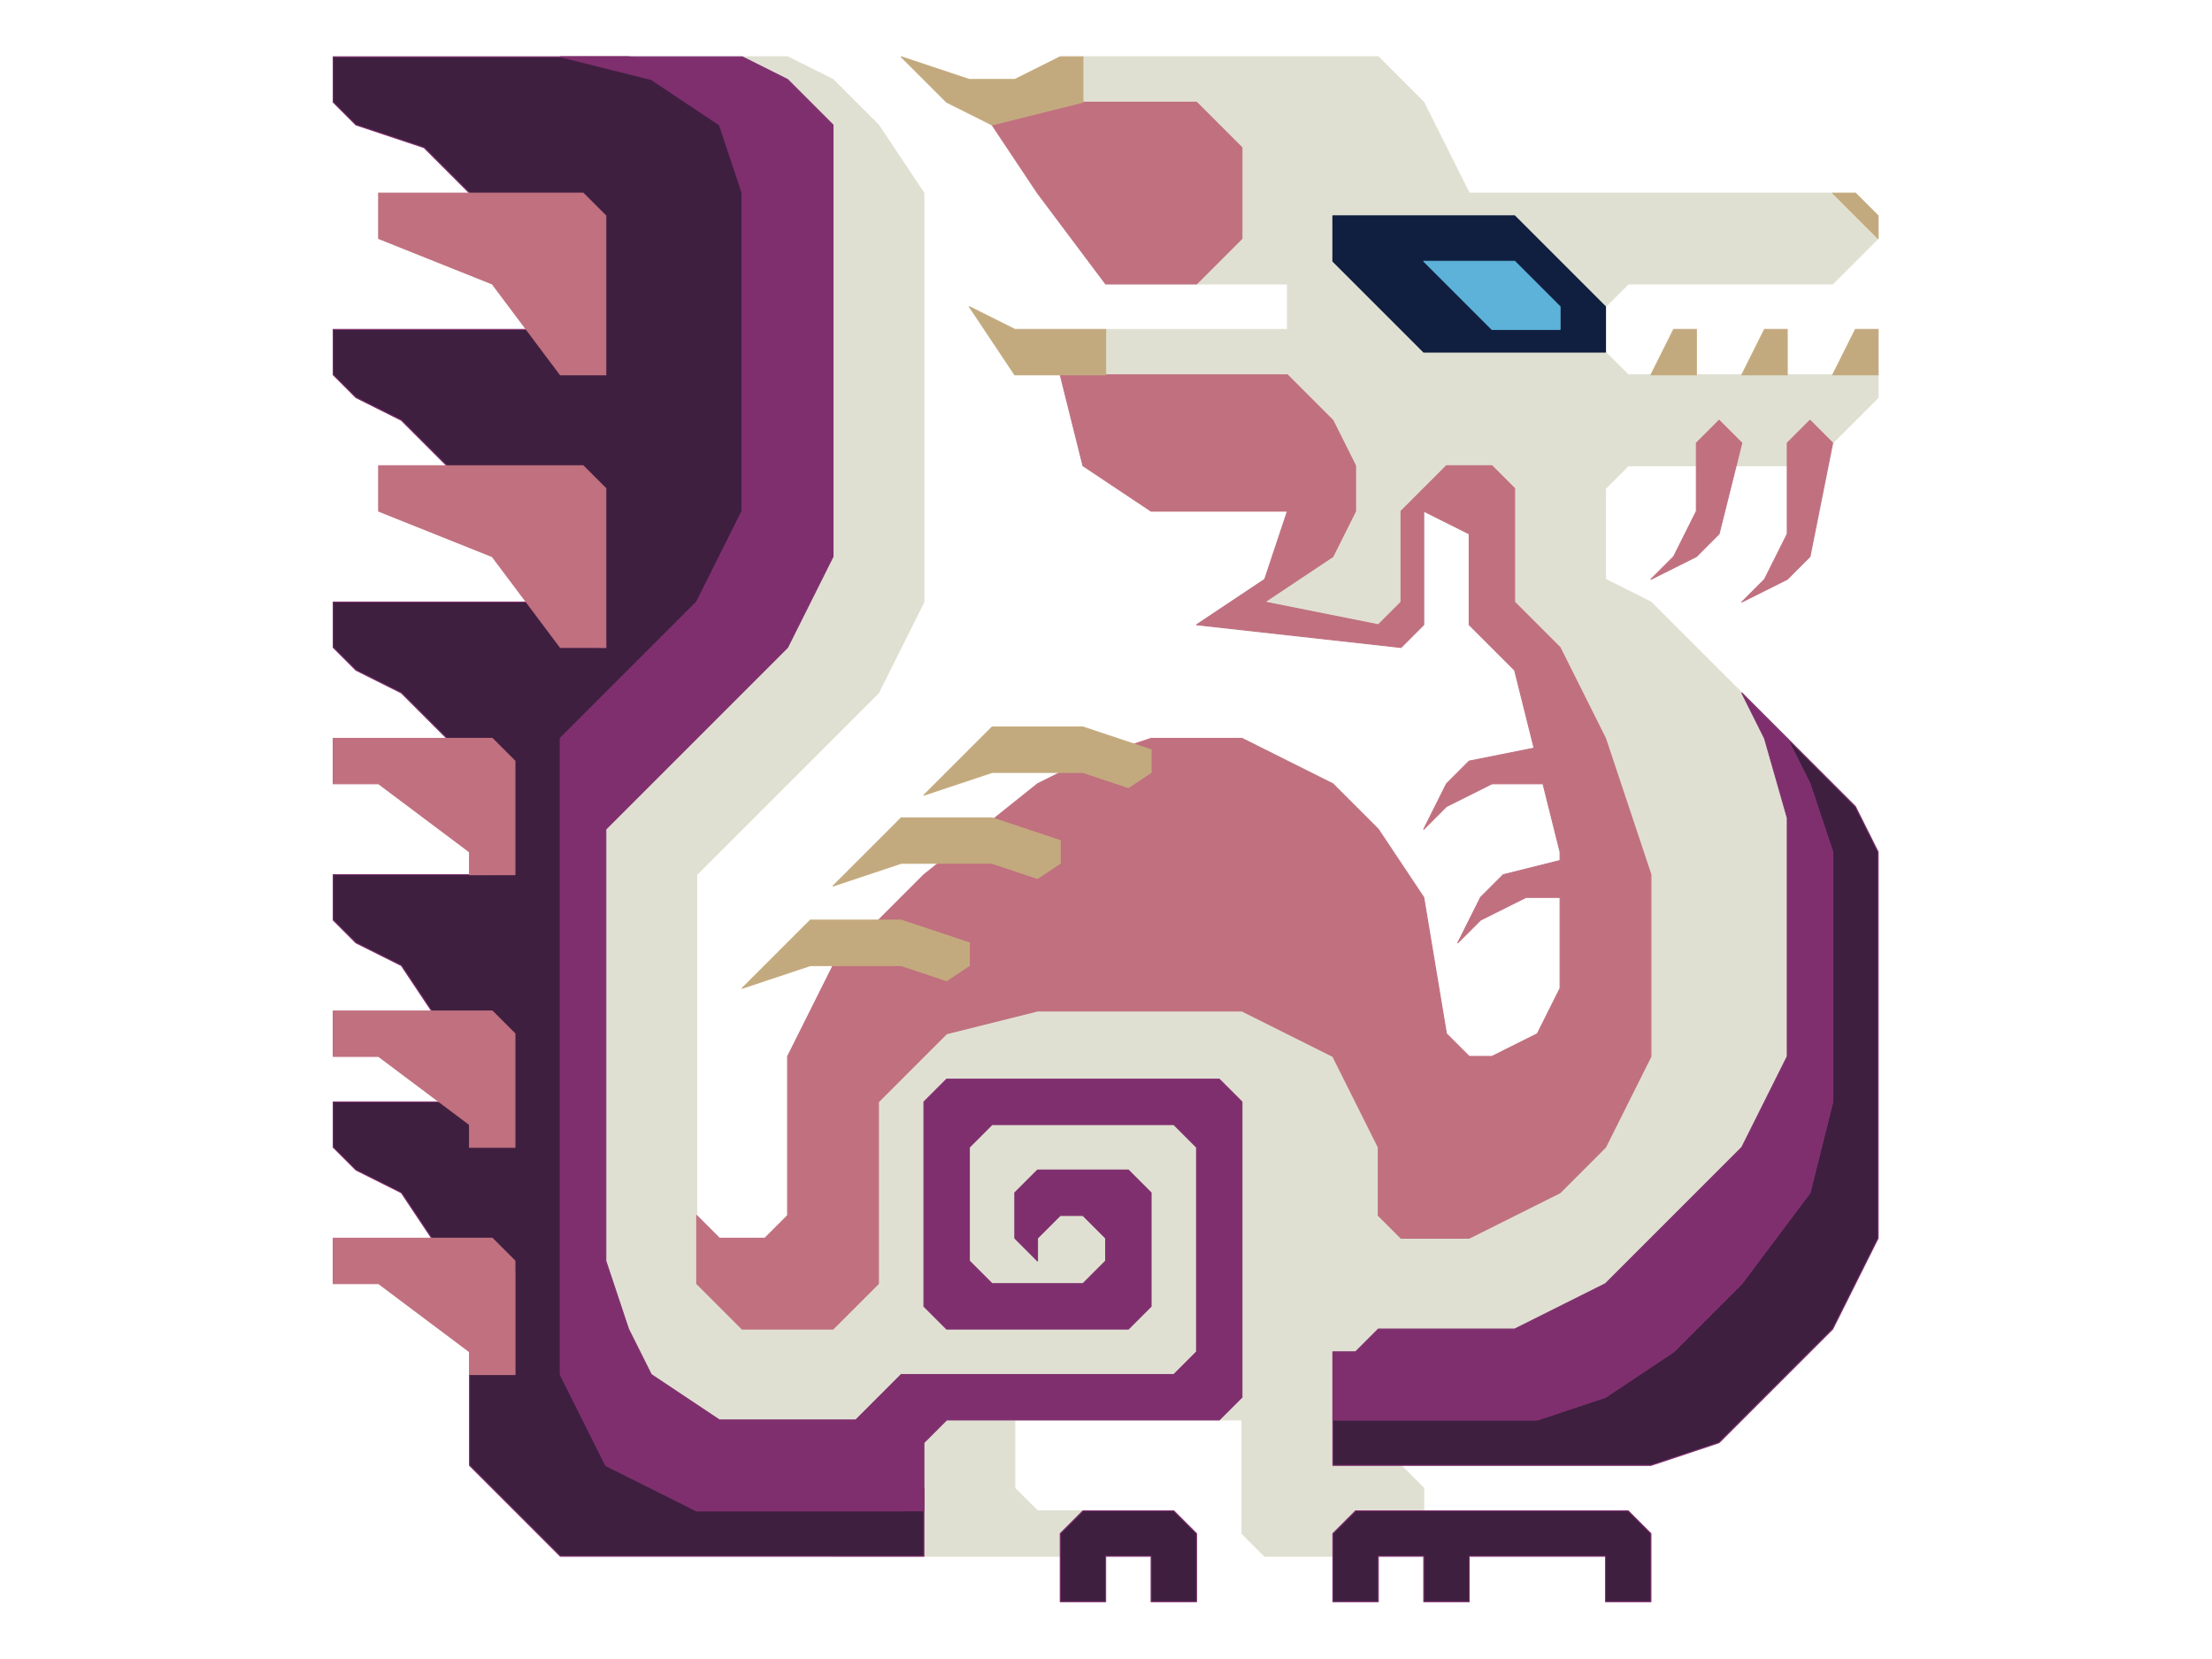 <?xml version="1.0" encoding="UTF-8" standalone="no"?>
<!DOCTYPE svg PUBLIC "-//W3C//DTD SVG 1.1//EN" "http://www.w3.org/Graphics/SVG/1.1/DTD/svg11.dtd">
<svg width="100%" height="100%" viewBox="0 0 4634 3475" version="1.1" xmlns="http://www.w3.org/2000/svg" xmlns:xlink="http://www.w3.org/1999/xlink" xml:space="preserve" xmlns:serif="http://www.serif.com/" style="fill-rule:evenodd;clip-rule:evenodd;stroke-linecap:round;stroke-linejoin:round;stroke-miterlimit:1.5;">
    <g transform="matrix(2.083,0,0,2.083,0,0)">
        <g transform="matrix(1,0,0,1,-30.5,-11.45)">
            <g id="Layer12">
                <path d="M1325.3,388.45L1142.5,388.45L1142.5,342.75L1325.3,342.75L1325.3,297.05L1233.9,297.05L1279.6,251.35L1279.6,159.95L1233.9,114.25L1119.65,114.25L1119.65,68.55L1416.7,68.55L1462.4,114.25L1508.1,205.65L1873.7,205.65L1919.4,251.35L1873.7,297.05L1668.05,297.05L1645.2,319.9L1645.2,365.6L1668.05,388.45L1919.4,388.45L1919.4,411.3L1896.55,434.15L1850.85,479.85L1668.05,479.85L1645.2,502.7L1645.2,594.1L1690.9,616.95L1828,754.05L1850.85,1051.1L1805.15,1165.35L1668.05,1325.3L1439.55,1485.25L1462.4,1508.1L1462.4,1530.95L1416.7,1553.8L1393.85,1576.65L1302.45,1576.65L1279.6,1553.8L1279.6,1439.55L1051.1,1439.55L1051.1,1508.1L1073.95,1530.95L1119.65,1530.95L1096.8,1576.65L868.3,1576.65L868.3,1439.55L754.05,1439.55L685.5,1393.85L662.65,1348.15L639.8,1279.6L639.8,845.45L822.6,662.65L868.3,571.25L868.3,137.1L845.45,114.25L822.6,91.4L776.9,68.55L822.6,68.55L868.3,91.4L914,137.1L959.7,205.65L959.7,616.95L914,708.35L731.2,891.15L731.2,1302.45L776.9,1348.15L868.3,1348.15L914,1302.45L914,1119.65L982.55,1051.1L1073.95,1028.25L1279.6,1028.25L1371,1073.95L1416.7,1165.35L1416.7,1233.9L1439.55,1256.75L1508.1,1256.75L1599.5,1211.05L1645.2,1165.35L1690.9,1073.95L1690.9,891.15L1645.2,754.05L1599.5,662.65L1553.8,616.95L1553.8,502.7L1530.95,479.85L1439.55,525.55L1439.55,616.95L1416.7,639.8L1325.3,639.8L1302.45,616.95L1371,502.7L1325.3,388.45Z" style="fill:rgb(224,224,210);stroke:rgb(224,224,210);stroke-width:1px;"/>
            </g>
        </g>
        <g id="Layer10">
            <g transform="matrix(1,0,0,1,-30.5,-11.45)">
                <path d="M1371,1622.35L1371,1553.8L1393.85,1530.95L1668.05,1530.95L1690.9,1553.8L1690.9,1622.35L1645.2,1622.35L1645.2,1576.65L1508.1,1576.65L1508.1,1622.35L1462.4,1622.35L1462.4,1576.65L1416.7,1576.65L1416.7,1622.35L1371,1622.35Z" style="fill:rgb(63,31,64);stroke:rgb(127,47,110);stroke-width:1px;"/>
            </g>
            <g transform="matrix(1,0,0,1,-30.5,-11.45)">
                <path d="M1233.9,1622.35L1233.9,1553.8L1211.05,1530.95L1119.65,1530.95L1096.8,1553.8L1096.8,1622.35L1142.5,1622.35L1142.5,1576.65L1188.2,1576.65L1188.2,1622.35L1233.9,1622.35Z" style="fill:rgb(63,31,64);stroke:rgb(127,47,110);stroke-width:1px;"/>
            </g>
            <g transform="matrix(1,0,0,1,-30.5,-11.45)">
                <path d="M1371,1439.55L1371,1485.25L1690.9,1485.25L1759.45,1462.4L1873.7,1348.15L1919.4,1256.75L1919.4,868.3L1896.55,822.6L1828,754.05L1850.85,799.75L1873.7,868.3L1873.7,1119.65L1850.85,1211.05L1782.3,1302.45L1713.75,1371L1645.2,1416.7L1576.65,1439.55L1371,1439.55Z" style="fill:rgb(63,31,64);stroke:rgb(127,47,110);stroke-width:1px;"/>
            </g>
            <g transform="matrix(1,0,0,1,-30.5,-11.45)">
                <path d="M457,159.95L388.45,137.1L365.6,114.25L365.6,68.55L662.65,68.55L731.2,81.19L765.716,102.671L776.9,137.1L776.9,525.55L731.2,616.95L594.1,754.05L594.1,1393.85L639.8,1485.25L731.2,1530.95L936.85,1530.95L959.7,1508.1L959.7,1576.65L594.1,1576.65L502.7,1485.25L502.7,1393.85L548.4,1393.85L548.4,1291.03L479.85,1279.6L434.15,1211.05L388.45,1188.2L365.6,1165.35L365.6,1119.65L479.85,1119.65L479.85,1051.1L434.15,982.55L388.45,959.7L365.6,936.85L365.6,891.15L525.55,891.15L502.7,776.9L434.15,708.35L388.45,685.5L365.6,662.65L365.6,616.95L571.25,616.95L479.85,479.85L434.15,434.15L388.45,411.3L365.6,388.45L365.6,342.75L571.25,342.75L525.55,228.5L457,159.95ZM571.25,708.35M639.8,656.938L632.183,662.65L639.8,662.65L639.8,656.938Z" style="fill:rgb(63,31,64);stroke:rgb(127,47,110);stroke-width:1px;"/>
            </g>
        </g>
        <g id="Layer13">
            <g transform="matrix(1,0,0,1,-30.5,-11.45)">
                <path d="M639.8,388.45L639.8,228.5L616.95,205.65L411.3,205.65L411.3,251.35L525.55,297.05L594.1,388.45L639.8,388.45Z" style="fill:rgb(192,112,127);stroke:rgb(192,112,127);stroke-width:1px;"/>
            </g>
            <g transform="matrix(1,0,0,1,-30.5,262.75)">
                <path d="M639.8,388.45L639.8,228.5L616.95,205.65L411.3,205.65L411.3,251.35L525.55,297.05L594.1,388.45L639.8,388.45Z" style="fill:rgb(192,112,127);stroke:rgb(192,112,127);stroke-width:1px;"/>
            </g>
            <g transform="matrix(1,0,0,1,-30.5,-11.45)">
                <path d="M548.4,891.15L548.4,776.9L525.55,754.05L365.6,754.05L365.6,799.75L411.3,799.75L502.7,868.3L502.7,891.15L548.4,891.15Z" style="fill:rgb(192,112,127);stroke:rgb(192,112,127);stroke-width:1px;"/>
            </g>
            <g transform="matrix(1,0,0,1,-30.5,262.75)">
                <path d="M548.4,891.15L548.4,776.9L525.55,754.05L365.6,754.05L365.6,799.75L411.3,799.75L502.7,868.3L502.7,891.15L548.4,891.15Z" style="fill:rgb(192,112,127);stroke:rgb(192,112,127);stroke-width:1px;"/>
            </g>
            <g transform="matrix(1,0,0,1,-30.5,491.25)">
                <path d="M548.4,891.15L548.4,776.9L525.55,754.05L365.6,754.05L365.6,799.75L411.3,799.75L502.7,868.3L502.7,891.15L548.4,891.15Z" style="fill:rgb(192,112,127);stroke:rgb(192,112,127);stroke-width:1px;"/>
            </g>
            <g transform="matrix(1,0,0,1,-30.5,-11.45)">
                <path d="M1736.6,457L1736.6,525.55L1713.75,571.25L1690.9,594.1L1736.6,571.25L1759.45,548.4L1782.3,457L1759.45,434.15L1736.6,457Z" style="fill:rgb(192,112,127);stroke:rgb(192,112,127);stroke-width:1px;"/>
            </g>
            <g transform="matrix(1,0,0,1,60.9,-11.45)">
                <path d="M1736.6,457L1736.6,548.4L1713.75,594.1L1690.9,616.95L1736.6,594.1L1759.45,571.25L1782.3,457L1759.45,434.15L1736.6,457Z" style="fill:rgb(192,112,127);stroke:rgb(192,112,127);stroke-width:1px;"/>
            </g>
            <g transform="matrix(1,0,0,1,-30.5,-11.45)">
                <path d="M1233.9,114.25L1279.6,159.95L1279.6,251.35L1233.9,297.05L1142.5,297.05L1073.95,205.65L1028.25,137.1L1119.65,114.25L1233.9,114.25Z" style="fill:rgb(192,112,127);stroke:rgb(192,112,127);stroke-width:1px;"/>
            </g>
            <g transform="matrix(1,0,0,1,-30.5,-11.45)">
                <path d="M1439.55,662.65L1233.9,639.8L1302.45,594.1L1325.3,525.55L1188.2,525.55L1119.65,479.85L1096.8,388.45L1325.3,388.45L1371,434.15L1393.85,479.85L1393.85,525.55L1371,571.25L1302.45,616.95L1416.7,639.8L1439.55,616.95L1439.55,525.55L1462.4,502.7L1485.25,479.85L1530.95,479.85L1553.8,502.7L1553.8,616.95L1599.5,662.65L1645.2,754.05L1690.9,891.15L1690.9,1073.95L1645.2,1165.35L1599.5,1211.05L1508.1,1256.75L1439.55,1256.75L1416.7,1233.9L1416.7,1165.35L1371,1073.95L1279.6,1028.25L1073.95,1028.25L982.55,1051.1L914,1119.65L914,1302.45L868.3,1348.15L776.9,1348.15L731.2,1302.45L731.2,1233.9L754.05,1256.75L799.75,1256.75L822.6,1233.9L822.6,1073.95L868.3,982.55L959.7,891.15L1073.95,799.75L1119.65,776.9L1188.2,754.05L1279.6,754.05L1371,799.75L1416.7,845.45L1462.4,914L1485.25,1051.1L1508.1,1073.95L1530.95,1073.95L1576.65,1051.1L1599.5,1005.4L1599.5,914L1565.23,914L1519.53,936.85L1496.67,959.7L1519.53,914L1542.38,891.15L1599.5,876.869L1599.5,868.3L1582.36,799.75L1530.95,799.75L1485.25,822.6L1462.4,845.45L1485.25,799.75L1508.1,776.9L1573.39,763.843L1553.8,685.5L1508.1,639.8L1508.1,548.4L1462.4,525.55L1462.4,639.8L1439.55,662.65Z" style="fill:rgb(192,112,127);stroke:rgb(192,112,127);stroke-width:1px;"/>
            </g>
        </g>
        <g id="Layer11">
            <g transform="matrix(1,0,0,1,-30.5,-11.45)">
                <path d="M1371,1439.55L1576.65,1439.55L1645.2,1416.7L1713.75,1371L1782.3,1302.45L1850.85,1211.05L1873.7,1119.65L1873.7,868.3L1850.85,799.75L1828,754.05L1782.3,708.35L1805.15,754.05L1828,834L1828,1073.95L1782.3,1165.35L1645.2,1302.45L1553.8,1348.15L1462.4,1348.15L1416.7,1348.15L1393.85,1371L1371,1371L1371,1439.55Z" style="fill:rgb(127,47,110);stroke:rgb(127,47,110);stroke-width:1px;"/>
            </g>
            <g transform="matrix(1,0,0,1,-30.5,-11.45)">
                <path d="M776.9,68.55L822.6,91.4L868.3,137.1L868.3,571.25L822.6,662.65L639.8,845.45L639.8,1279.6L662.65,1348.15L685.5,1393.85L754.05,1439.55L891.15,1439.55L914,1416.7L936.85,1393.85L1211.05,1393.85L1233.9,1371L1233.9,1165.35L1211.05,1142.5L1028.25,1142.5L1005.4,1165.35L1005.4,1279.6L1028.25,1302.45L1119.65,1302.45L1142.5,1279.6L1142.5,1256.75L1119.65,1233.9L1096.8,1233.9L1073.95,1256.75L1073.95,1279.6L1051.1,1256.75L1051.1,1211.05L1073.95,1188.2L1165.35,1188.2L1188.2,1211.05L1188.2,1325.3L1165.35,1348.15L982.55,1348.15L959.7,1325.3L959.7,1119.65L982.55,1096.8L1256.75,1096.8L1279.6,1119.65L1279.6,1416.7L1256.75,1439.55L982.55,1439.55L959.7,1462.4L959.7,1530.95L936.85,1530.95L731.2,1530.95L639.8,1485.25L594.1,1393.85L594.1,754.05L731.2,616.95L776.9,525.55L776.9,205.65L754.05,137.1L685.5,91.4L594.1,68.55L776.9,68.55Z" style="fill:rgb(127,47,110);stroke:rgb(127,47,110);stroke-width:1px;"/>
            </g>
        </g>
        <g id="Layer14">
            <g transform="matrix(1,0,0,1,-30.5,-11.45)">
                <path d="M776.9,1005.4L845.45,936.85L936.85,936.85L1005.4,959.7L1005.4,982.55L982.55,997.783L936.85,982.55L845.45,982.55L776.9,1005.4Z" style="fill:rgb(195,170,126);stroke:rgb(195,170,126);stroke-width:1px;"/>
            </g>
            <g transform="matrix(1,0,0,1,60.9,-114.3)">
                <path d="M776.9,1005.4L845.45,936.85L936.85,936.85L1005.4,959.7L1005.4,982.55L982.55,997.783L936.85,982.55L845.45,982.55L776.9,1005.4Z" style="fill:rgb(195,170,126);stroke:rgb(195,170,126);stroke-width:1px;"/>
            </g>
            <g transform="matrix(1,0,0,1,152.3,-205.675)">
                <path d="M776.9,1005.4L845.45,936.85L936.85,936.85L1005.4,959.7L1005.4,982.55L982.55,997.783L936.85,982.55L845.45,982.55L776.9,1005.4Z" style="fill:rgb(195,170,126);stroke:rgb(195,170,126);stroke-width:1px;"/>
            </g>
            <g transform="matrix(1,0,0,1,-30.5,-11.45)">
                <path d="M1919.4,251.35L1919.4,228.5L1896.55,205.65L1873.7,205.65L1919.4,251.35Z" style="fill:rgb(195,170,126);stroke:rgb(195,170,126);stroke-width:1px;"/>
            </g>
            <g transform="matrix(1,0,0,1,-30.5,-11.45)">
                <path d="M1690.9,388.45L1713.75,342.75L1736.6,342.75L1736.6,388.45L1690.9,388.45Z" style="fill:rgb(195,170,126);stroke:rgb(195,170,126);stroke-width:1px;"/>
            </g>
            <g transform="matrix(1,0,0,1,60.9,-11.45)">
                <path d="M1690.9,388.45L1713.75,342.75L1736.6,342.75L1736.6,388.45L1690.9,388.45Z" style="fill:rgb(195,170,126);stroke:rgb(195,170,126);stroke-width:1px;"/>
            </g>
            <g transform="matrix(1,0,0,1,152.3,-11.45)">
                <path d="M1690.9,388.45L1713.75,342.75L1736.6,342.75L1736.6,388.45L1690.9,388.45Z" style="fill:rgb(195,170,126);stroke:rgb(195,170,126);stroke-width:1px;"/>
            </g>
            <g transform="matrix(1,0,0,1,-30.5,-11.45)">
                <path d="M1119.65,114.25L1028.25,137.1L982.55,114.25L936.85,68.55L1005.4,91.4L1051.1,91.4L1096.8,68.55L1119.65,68.55L1119.65,114.25Z" style="fill:rgb(195,170,126);stroke:rgb(195,170,126);stroke-width:1px;"/>
            </g>
            <g transform="matrix(1,0,0,1,-30.5,-11.45)">
                <path d="M1142.5,342.75L1142.5,388.45L1051.1,388.45L1005.4,319.9L1051.1,342.75L1142.5,342.75Z" style="fill:rgb(195,170,126);stroke:rgb(195,170,126);stroke-width:1px;"/>
            </g>
        </g>
        <g transform="matrix(1,0,0,1,-30.5,-34.3)">
            <g id="Layer8">
                <path d="M1553.8,251.35L1645.2,342.75L1645.2,388.45L1462.4,388.45L1371,297.05L1371,251.35L1553.8,251.35Z" style="fill:rgb(16,31,63);stroke:rgb(16,31,63);stroke-width:1px;"/>
            </g>
        </g>
        <g transform="matrix(1,0,0,1,-7.65,-34.3)">
            <g id="Layer9">
                <path d="M1576.65,365.6L1508.1,365.6L1439.55,297.05L1530.95,297.05L1576.65,342.75L1576.65,365.6Z" style="fill:rgb(93,178,218);stroke:rgb(93,178,218);stroke-width:1px;"/>
            </g>
        </g>
    </g>
</svg>
